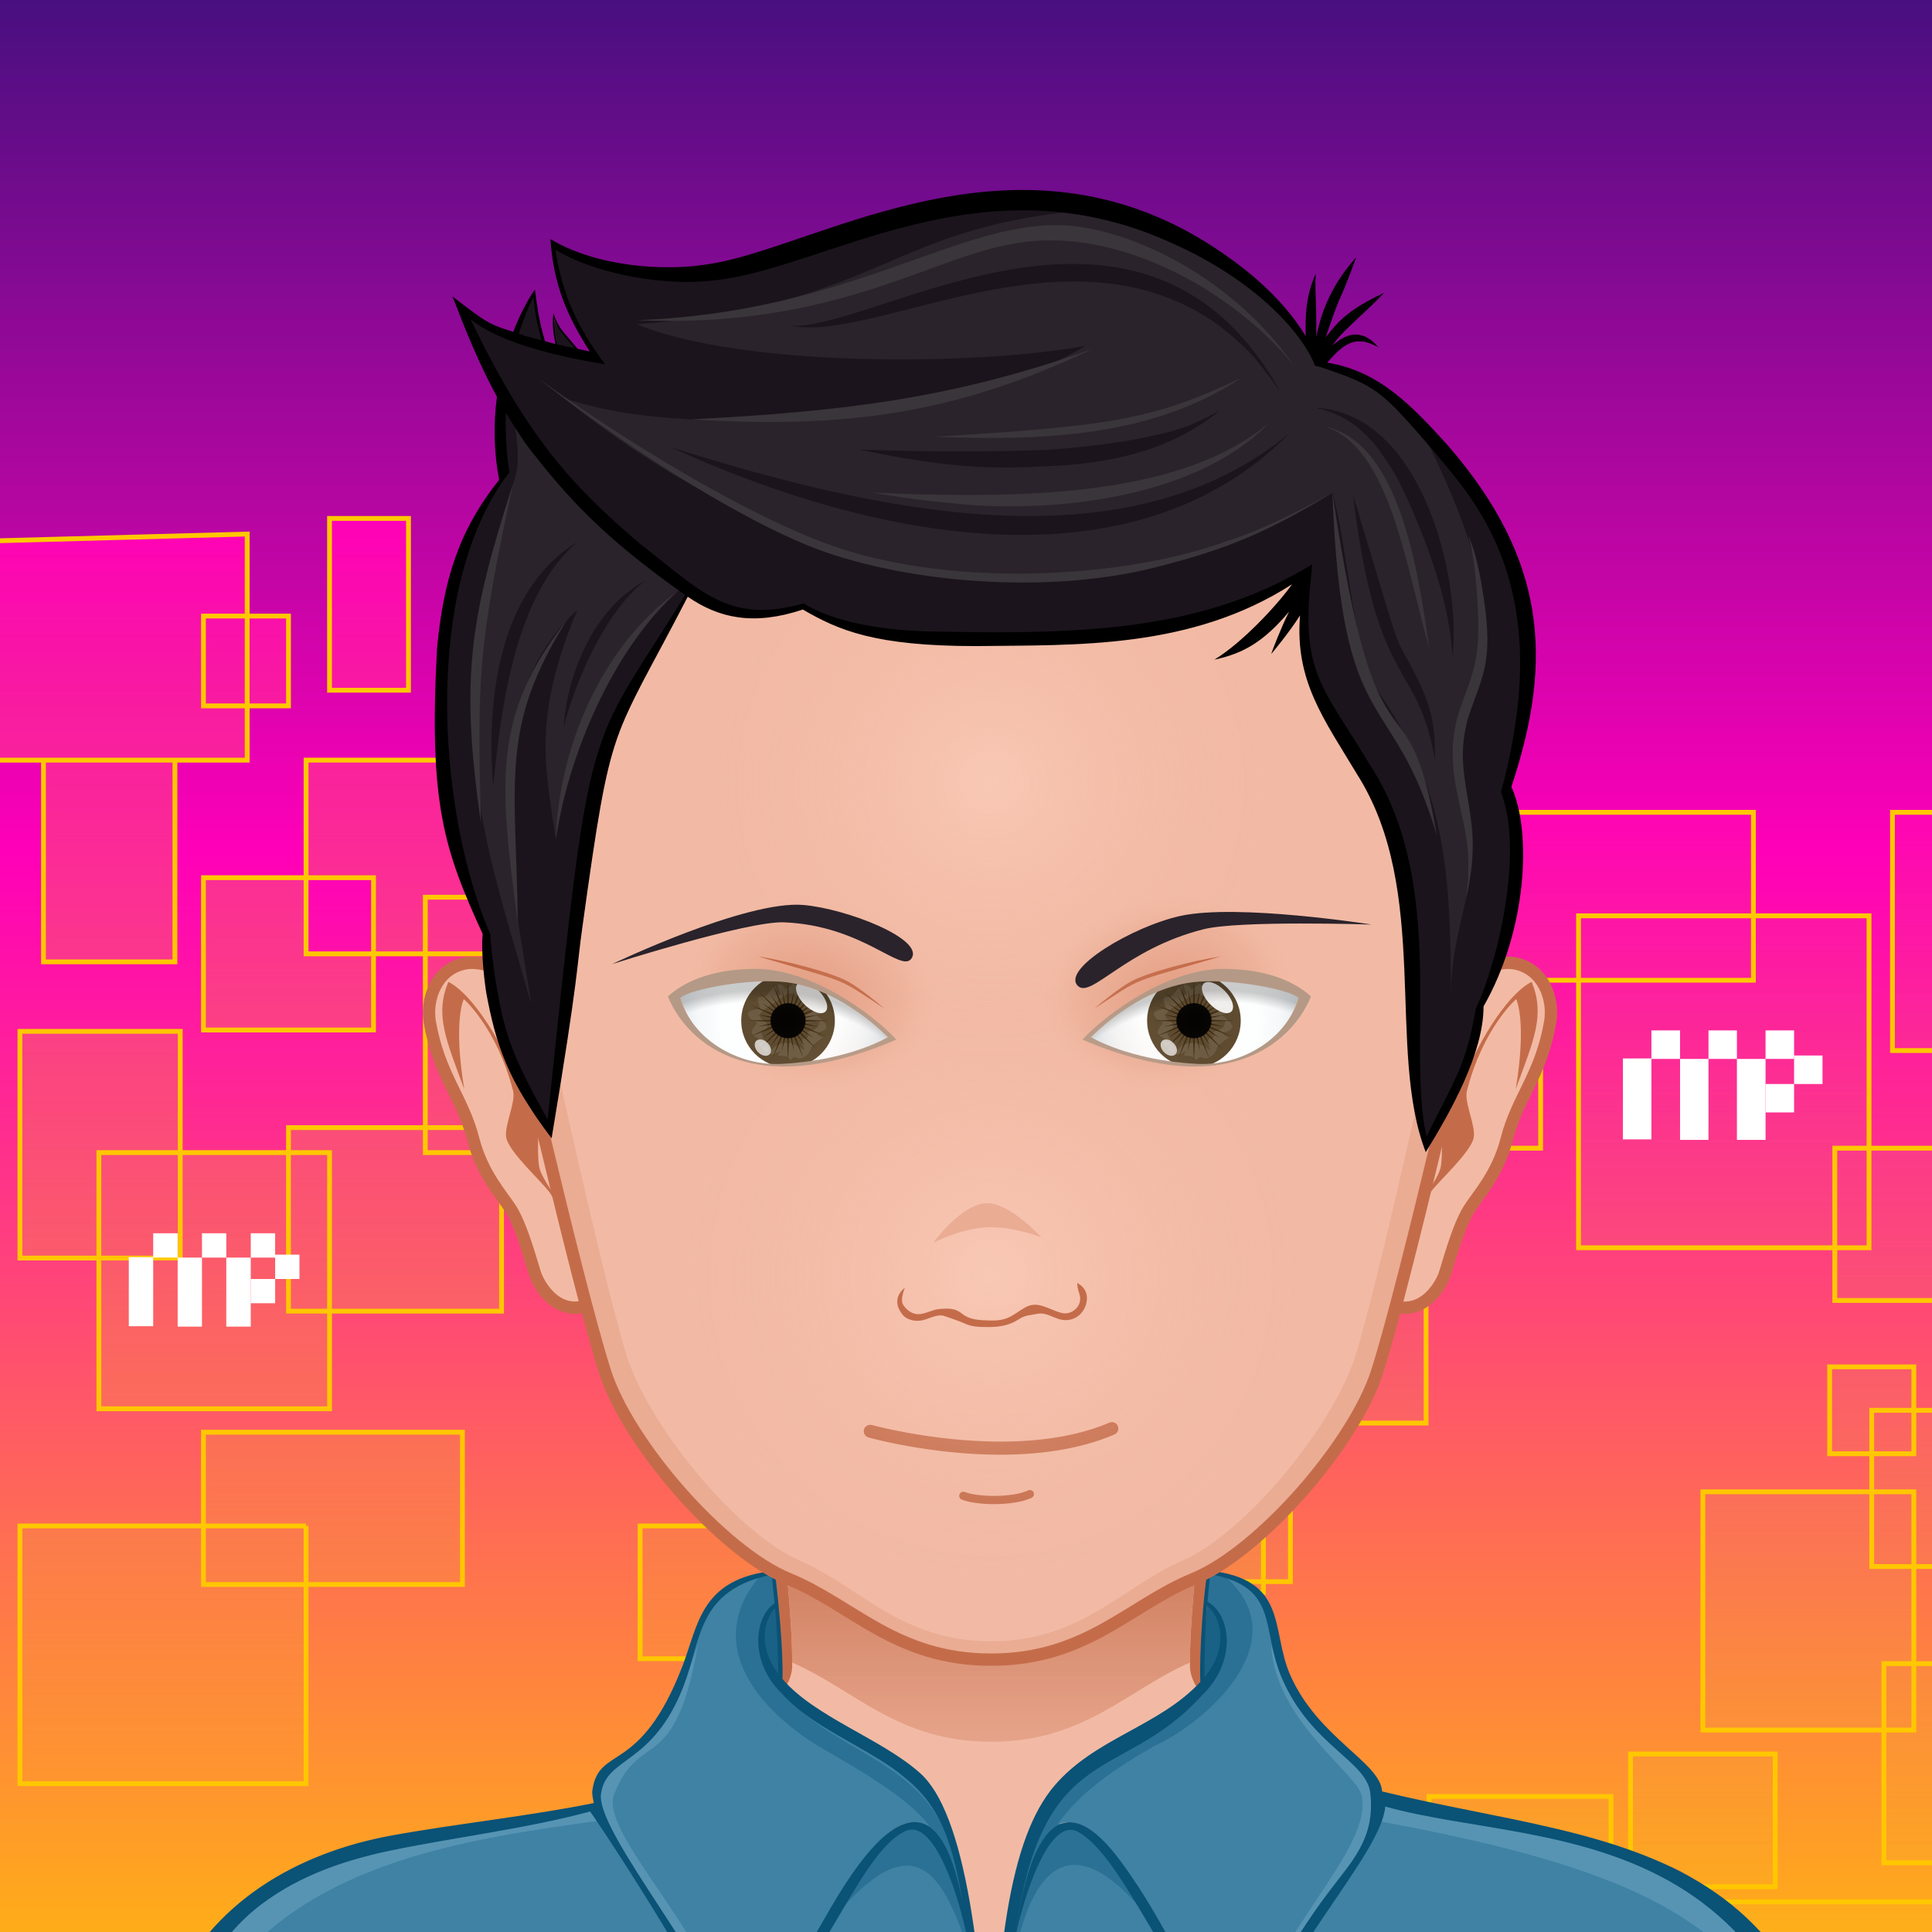 <svg width="600" height="600" viewBox="0 0 600 600" fill="none" xmlns="http://www.w3.org/2000/svg">
<rect x="0" y="0" width="600" height="600" fill="#808080" stroke="none"/>
<g clip-path="url(#clip0)">
<path d="M675 675H-75V-75H675V675Z" fill="url(#paint0_linear)"/>
<path d="M360.996 403.874H308.184V356.576H360.996V403.874ZM414.113 320.069H340.054V380.225H414.113V320.069ZM377.082 441.95H442.881V362.639H377.082V441.95ZM400.757 434.192H334.59V491.191H400.757V434.192ZM580.44 284.416H490.23V387.501H580.44V284.416ZM478.458 331.108H456.605V356.576H478.458V331.108ZM544.531 252.277H456.605V304.426H544.531V252.277ZM442.881 270.468H395.532V335.958H442.881V270.468ZM334.59 275.32H308.184V303.213H334.59V275.32ZM299.325 320.069H258.501V382.71H299.325V320.069ZM347.338 441.95H275.708V521.511H347.338V441.95ZM308.184 576.086H388.617V528.788H308.184V576.086ZM500.311 557.894H443.791V599.129H500.313V557.894H500.311ZM637.361 516.659H585.062V578.511H637.361V516.659ZM551.302 544.718H506.381V585.953H551.302V544.718ZM594.357 463.296H528.843V537.278H594.357V463.296ZM610.791 590.639H528.843V644H610.791V590.639ZM340.054 557.894H251.187V637.937H340.052V557.894H340.054ZM630.216 356.576H569.818V403.874H630.216V356.576ZM594.357 424.49H568.208V451.477H594.357V424.49ZM251.187 474.697H300.975V404.294H251.187V474.697ZM321.764 249.852L232 252.277V320.069H321.764V249.852ZM646 252.277H587.725V326.256H646V252.277ZM371.858 245H347.338V298.361H371.858V245ZM641.143 437.983H581.281V486.494H641.143V437.983Z" fill="url(#paint1_linear)" stroke="#FFC700" stroke-width="1.5"/>
<path d="M115.996 319.874H63.184V272.576H115.996V319.874ZM169.113 236.069H95.054V296.225H169.113V236.069ZM132.082 357.95H197.881V278.639H132.082V357.95ZM155.757 350.192H89.59V407.191H155.757V350.192ZM335.44 200.416H245.23V303.501H335.44V200.416ZM233.458 247.108H211.605V272.576H233.458V247.108ZM299.531 168.277H211.605V220.426H299.531V168.277ZM197.881 186.468H150.532V251.958H197.881V186.468ZM89.59 191.32H63.184V219.213H89.59V191.32ZM54.325 236.069H13.501V298.71H54.325V236.069ZM102.338 357.95H30.708V437.511H102.338V357.95ZM63.184 492.086H143.617V444.788H63.184V492.086ZM255.311 473.894H198.791V515.129H255.313V473.894H255.311ZM392.361 432.659H340.062V494.511H392.361V432.659ZM306.302 460.718H261.381V501.953H306.302V460.718ZM349.357 379.296H283.843V453.278H349.357V379.296ZM365.791 506.639H283.843V560H365.791V506.639ZM95.054 473.894H6.187V553.937H95.052V473.894H95.054ZM385.216 272.576H324.818V319.874H385.216V272.576ZM349.357 340.49H323.208V367.477H349.357V340.49ZM6.187 390.697H55.974V320.294H6.187V390.697ZM76.764 165.852L-13 168.277V236.069H76.764V165.852ZM401 168.277H342.725V242.256H401V168.277ZM126.858 161H102.338V214.361H126.858V161ZM396.143 353.983H336.281V402.494H396.143V353.983Z" fill="url(#paint2_linear)" stroke="#FFC700" stroke-width="1.5"/>
<rect x="504" y="328.706" width="8.861" height="25.142" fill="white"/>
<rect x="521.754" y="328.857" width="8.831" height="25.142" fill="white"/>
<rect x="512.861" y="320" width="8.892" height="8.858" fill="white"/>
<rect x="539.415" y="328.857" width="8.892" height="25.142" fill="white"/>
<rect x="530.585" y="320" width="8.831" height="8.858" fill="white"/>
<rect x="548.308" y="320" width="8.861" height="8.858" fill="white"/>
<rect x="557.169" y="327.792" width="8.831" height="8.858" fill="white"/>
<rect x="548.308" y="336.65" width="8.861" height="8.827" fill="white"/>
<rect x="40" y="390.425" width="7.575" height="21.445" fill="white"/>
<rect x="55.176" y="390.555" width="7.549" height="21.445" fill="white"/>
<rect x="47.575" y="383" width="7.601" height="7.555" fill="white"/>
<rect x="70.274" y="390.555" width="7.601" height="21.445" fill="white"/>
<rect x="62.726" y="383" width="7.549" height="7.555" fill="white"/>
<rect x="77.876" y="383" width="7.575" height="7.555" fill="white"/>
<rect x="85.451" y="389.646" width="7.549" height="7.555" fill="white"/>
<rect x="77.876" y="397.202" width="7.575" height="7.529" fill="white"/>
<path d="M309.058 361.488H306.508V358.938H309.058V361.488Z" fill="#2A232B"/>
<path d="M551.096 614.647C545.496 602.545 530.199 584.61 513.203 579.656C492.194 573.528 444.769 566.12 427.184 562.002C413.088 558.697 384.696 533.202 374.746 524.645C372.961 523.115 371.5 519.955 371.464 517.607C371.11 489.904 382.161 416.311 382.161 416.311H307.783H233.407C233.407 416.311 244.459 489.901 244.099 517.607C244.071 519.955 242.603 523.115 240.823 524.645C230.873 533.202 202.481 558.697 188.384 562.002C170.797 566.12 123.372 573.781 102.365 579.908C85.365 584.86 70.072 602.542 64.472 614.644C55.017 635.065 52.783 672.019 52.783 703.894H307.783H562.783C562.783 672.022 560.547 635.067 551.096 614.647Z" fill="#F2BAA4"/>
<path d="M458.631 574.561C520.703 583.593 546.825 596.766 555.005 703.899H562.783C562.783 672.024 560.546 635.07 551.096 614.649C545.496 602.547 530.199 584.613 513.203 579.658C492.194 573.531 444.769 566.123 427.184 562.005C413.088 558.7 380.667 531.229 371.994 520.312C380.562 532.307 404.611 560.105 425.682 567.385C435.762 570.868 444.157 572.454 458.631 574.561ZM189.886 567.385C210.957 560.107 235.003 532.307 243.574 520.312C234.904 531.226 202.483 558.7 188.384 562.005C170.8 566.123 123.375 573.783 102.365 579.911C85.37 584.863 70.072 602.544 64.472 614.647C55.022 635.067 52.786 672.022 52.786 703.897H60.563C68.692 597.449 94.924 583.58 156.938 574.558C171.409 572.454 179.806 570.868 189.886 567.385Z" fill="#FFD6C6"/>
<path d="M296.68 609.144C296.68 609.144 283.742 605.041 278.619 603.078C251.974 592.855 165.412 586.23 165.412 586.23C165.412 586.23 256.584 589.848 276.704 593.316C275.536 581.16 269.01 542.306 269.01 542.306C269.01 542.306 282.14 585.184 285.353 596.001C287.072 601.785 296.68 609.144 296.68 609.144ZM324.218 605.722C323.991 605.908 323.731 606.15 323.448 606.405C323.736 606.189 323.996 605.962 324.218 605.722ZM296.68 609.144C296.68 609.144 304.058 616.774 307.765 616.871C312.636 617.001 320.077 609.478 323.45 606.405C320.225 608.846 312.845 609.953 309.91 610.067C306.518 610.197 296.68 609.144 296.68 609.144ZM350.276 589.971C346.337 590.603 339.092 591.983 339.092 591.983L344.924 554.013C343.277 561.844 333.515 595.351 324.218 605.722C329.088 601.601 339.921 599.625 345.444 598.827C371.546 595.043 371.536 595.045 450.152 586.23C450.152 586.23 376.021 585.835 350.276 589.971Z" fill="#E39E83"/>
<path d="M551.096 614.647C545.496 602.545 530.199 584.61 513.203 579.656C492.194 573.528 444.769 566.12 427.184 562.002C413.088 558.697 384.696 533.202 374.746 524.645C372.961 523.115 371.5 519.955 371.464 517.607C371.11 489.904 382.161 416.311 382.161 416.311H307.783H233.407C233.407 416.311 244.459 489.901 244.099 517.607C244.071 519.955 242.603 523.115 240.823 524.645C230.873 533.202 202.481 558.697 188.384 562.002C170.797 566.12 123.372 573.781 102.365 579.908C85.365 584.86 70.072 602.542 64.472 614.644C55.017 635.065 52.783 672.019 52.783 703.894H307.783H562.783C562.783 672.022 560.547 635.067 551.096 614.647Z" stroke="#C46C4A" stroke-width="3.825"/>
<path d="M307.788 540.921C336.835 540.921 350.192 524.703 369.544 516.344C369.524 496.117 374.744 455.315 377.913 432.431C336.766 427.709 278.792 427.709 237.648 432.434C240.818 455.315 246.037 496.112 246.014 516.336C265.377 524.693 278.734 540.921 307.788 540.921Z" fill="url(#paint3_linear)"/>
<path d="M557.168 619.155C530.449 567.446 479.003 574.775 429.75 560.905C428.556 570.047 395.959 613.127 388.218 637.561C383.87 633.932 378.681 629.082 374.935 624.643C356.605 603.113 329.44 533.455 320.324 587.851C322.305 563.432 333.082 558.052 348.045 578.521C364.13 600.548 364.727 611.921 387.677 635.873C391.732 619.04 400.509 607.162 410.719 592.258C420.6 577.817 427.817 571.304 428.872 558.45C425.188 552.309 426.07 549.56 420.116 545.582C382.745 520.307 409.426 494.659 375.552 488.552C375.287 491.607 374.953 495.029 374.672 497.602C381.917 501.33 384.084 515.839 372.93 526.463C355.205 545.922 326.724 546.888 319.299 576.756L319.281 576.754C316.917 585.62 315.025 599.191 314.127 607.147L307.867 670.637L301.569 608.272C296.461 561.456 289.785 556.876 267.952 542.41C253.486 532.822 229.847 518.356 237.564 502C238.443 500.108 239.515 498.946 240.843 498.071C240.461 494.333 240.236 492.165 239.94 488.692C211.975 489.883 216.274 529.446 195.096 544.002C189.545 547.816 186.714 551.343 184.723 557.08C186.077 573.097 221.708 609.294 227.932 635.873C251.099 611.413 251.278 600.726 267.457 578.602C281.393 559.567 292.774 561.52 295.168 587.28C293.852 579.541 290.736 567.694 283.984 567.694C278.42 567.694 272.621 575.899 269.752 579.86C253.69 601.988 251.109 617.816 227.303 637.574C225.655 632.624 223.722 627.652 221.417 623.023C211.982 603.965 186.434 565.508 183.529 561.78C172.238 564.957 155.028 568.476 144.685 570.195C77.1 581.443 50.901 603.266 40.938 705.424C288.803 702.915 389.806 704.006 574.424 704.006C572.116 681.276 567.579 639.336 557.168 619.155Z" fill="#3F82A4"/>
<path d="M409.704 591.71C400.879 604.597 393.892 615.425 389.539 628.993C394.555 600.997 426.35 574.489 422.908 557.749C421.434 550.578 396.067 534.592 394.753 510.829C401.753 532.601 427.883 548.14 427.926 558.572C427.995 575.642 427.485 565.73 409.704 591.71ZM574.222 701.984C575.107 679.845 567.664 636.745 558.438 618.859C531.719 567.151 477.952 573.747 428.702 559.878C428.266 560.434 429.951 564.111 428.77 565.692C543.9 586.908 557.01 612.196 574.222 701.984ZM195.104 544.004C209.249 532.282 213.489 520.927 216.736 510.826C209.468 552.34 198.602 536.64 190.675 557.43C186.141 569.321 221.282 601.808 226.033 628.991C219.806 618.344 213.13 605.242 204.304 592.355C197.435 582.315 193.059 573.135 186.253 565.409C183.009 548.291 189.708 548.477 195.104 544.004ZM186.25 565.411C185.07 563.83 183.971 562.341 183.535 561.785C134.284 575.652 85.12 567.151 58.404 618.862C49.175 636.748 44.567 673.338 42.025 695.525C46.944 668.564 54.275 634.598 69.981 614.106C96.613 577.98 145.756 571.009 186.25 565.411Z" fill="#5794B3"/>
<path d="M358.396 542.262C345.995 549.453 335.494 556.512 328.527 566.439C345.273 567.362 357.651 597.291 360.999 601.361C329.55 557.588 317.649 587.336 313.824 615.213C314.926 606.17 315.831 590.743 317.616 584.121C318.136 581.486 318.695 578.967 319.284 576.754L319.301 576.756C326.727 546.888 355.208 545.922 372.933 526.463C384.087 515.839 381.917 501.33 374.675 497.602C374.953 495.029 375.289 491.607 375.554 488.552C377.413 488.891 379.071 489.296 380.609 489.748C403.454 509.844 373.981 535.288 358.396 542.262ZM254.144 542.262C266.547 549.453 281.715 557.975 288.661 567.041C276.426 564.815 262.827 583.09 256.026 599.24C285.351 561.839 294.276 583.09 303.627 615.215C302.528 606.176 299.74 590.745 297.955 584.123C297.435 581.489 296.879 578.97 296.288 576.756L296.272 576.759C288.847 546.891 261.383 545.924 243.658 526.465C232.505 515.842 234.422 501.332 241.667 497.604C241.389 495.031 241.055 491.609 240.79 488.554C238.931 488.893 237.273 489.299 235.735 489.75C216.59 513.129 240.137 533.766 254.144 542.262Z" fill="#2A7195"/>
<path d="M373.767 521.687C373.846 507.149 373.361 515.215 374.833 498.762C380.504 501.804 381.225 514.292 373.767 521.687ZM241.837 520.312C235.914 512.56 235.182 504.642 240.953 498.663C242.335 511.56 241.633 510.005 241.837 520.312Z" fill="#196185"/>
<path d="M429.224 556.346C428.699 547.314 409.301 539.781 400.695 520.2C394.531 506.252 400.381 490.278 375.029 487.71C373.639 495.837 372.408 513.703 372.777 522.337C359.93 536.166 340.058 539.743 327.426 554.612C313.941 570.483 308.097 604.847 307.875 676.163L311.016 674.12C311.016 674.12 314.515 606.584 314.54 606.385C322.405 538.996 347.405 554.913 373.137 526.664C384.665 515.618 381.911 500.981 374.978 497.434C375.279 494.578 375.559 491.75 375.807 488.891C397.614 492.897 391.385 505.734 398.206 521.411C407.274 542.255 424.463 546.807 425.573 556.915C427.332 572.931 417.775 579.73 408.189 593.722C393.111 615.547 389.625 626.68 387.532 635.307C364.645 611.271 364.633 600.734 348.267 578.345C330.815 554.462 319.352 565.661 314.54 606.385C315.035 599.691 324.154 562.589 335.05 569.025C347.645 576.364 360.017 607.55 374.731 624.834C378.655 629.483 383.709 634.147 388.36 638.048C397.048 607.711 429.16 575.662 430.201 561.025C480.423 575.193 566.47 560.656 574.125 703.731C469.223 704.292 355.297 701.992 41.252 705.144C45.804 658.129 53.502 612.048 81.346 591.279C93.292 582.336 107.144 577.659 121.411 574.683C141.294 570.562 163.542 567.913 183.256 562.578C185.266 565.128 219.479 616.633 227.178 638.051C254.878 616.368 265.955 575.68 281.207 568.655C291.825 563.777 300.482 599.097 300.977 605.765C296.821 562.693 283.255 548.599 257.566 593.212C244.908 615.203 241.552 621.165 228.088 635.312C222.682 612.377 185.006 569.129 186.643 557.124C188.259 545.277 202.743 548.548 212.393 523.352C217.804 509.225 216.605 493.649 239.698 489.042C239.948 492.017 240.251 494.958 240.555 497.931C234.233 502.09 232.627 516.064 242.727 525.833C251.823 536.25 268.238 542.194 279.078 550.507C291.856 560.368 296.91 570.466 300.977 605.765C301.066 606.535 304.471 674.467 304.471 674.467L307.87 676.168C306.169 605.194 299.365 562.52 285.631 550.56C273.769 539.978 253.055 533.23 243.003 521.416C243.309 512.553 241.562 494.595 240.471 487.83C217.498 490.171 216.847 504.757 211.921 517.492C198.75 551.537 186.079 541.786 183.981 555.892C183.784 557.211 184.088 558.203 184.406 559.957C165.077 563.904 140.954 566.493 121.572 570.037C92.647 575.318 65.357 590.585 52.913 619.64C43.46 641.69 40.722 680.97 40.028 705.174C40 705.348 40 705.549 40 705.723C40.388 705.753 40.801 705.753 41.188 705.753C373.899 709.29 572.733 704.279 575.5 704.279C576.474 568.211 502.098 574.163 429.224 556.346ZM374.022 520.924C374.063 513.445 374.289 504.785 374.833 498.762C378.908 501.669 382.072 511.331 374.022 520.924ZM241.707 519.825C234.945 510.974 237.627 502.393 240.698 499.425C241.338 505.407 241.59 513.784 241.707 519.825Z" fill="#0A5276"/>
<path d="M173.189 313.051C170.723 306.709 152.58 297.746 144.604 299.161C135.582 300.76 132.267 310.269 133.463 317.314C136.275 333.856 143.652 340.823 146.967 353.744C149.762 364.64 155.722 370.91 158.667 375.541C162.288 381.222 165.628 394.261 166.375 396.163C167.556 399.172 171.738 406.472 179.131 406.098C187.63 405.659 198.37 389.043 198.546 385.353C199.52 365.336 179.602 329.559 173.189 313.051Z" fill="#F2BAA4" stroke="#C46C4A" stroke-width="3.825"/>
<path d="M175.063 380.511C175.063 380.511 176.157 377.78 174.823 375.355C173.11 372.236 168.645 366.511 167.63 363.087C166.801 360.287 167.222 354.302 167.087 351.375C166.847 346.198 163.282 342.654 162.173 339.683C154.742 319.811 144.853 307.494 139.223 304.937C135.059 315.108 138.358 322.549 144.17 338.201C140.664 316.929 144.032 310.279 144.032 310.279C144.032 310.279 154.278 319.115 159.335 338.767C160.25 342.314 156.502 349.717 157.218 353.315C158.116 357.834 167.887 366.578 170.624 370.234C172.758 373.083 175.063 380.511 175.063 380.511Z" fill="#C46C4A"/>
<path d="M441.709 313.051C444.175 306.709 462.318 297.746 470.297 299.161C479.321 300.76 482.634 310.269 481.438 317.314C478.623 333.856 471.248 340.823 467.93 353.744C465.136 364.64 459.174 370.91 456.231 375.541C452.61 381.222 449.27 394.261 448.522 396.163C447.342 399.172 443.157 406.472 435.767 406.098C427.271 405.659 416.528 389.043 416.354 385.353C415.375 365.336 435.298 329.559 441.709 313.051Z" fill="#F2BAA4" stroke="#C46C4A" stroke-width="3.825"/>
<path d="M439.835 380.511C439.835 380.511 438.738 377.78 440.074 375.355C441.788 372.236 446.255 366.511 447.265 363.087C448.091 360.287 447.673 354.302 447.813 351.375C448.053 346.198 451.613 342.654 452.725 339.683C460.155 319.811 470.047 307.494 475.675 304.937C479.839 315.108 476.537 322.549 470.73 338.201C474.237 316.929 470.865 310.279 470.865 310.279C470.865 310.279 460.62 319.115 455.56 338.767C454.65 342.314 458.393 349.717 457.677 353.315C456.779 357.834 447.008 366.578 444.274 370.234C442.14 373.083 439.835 380.511 439.835 380.511Z" fill="#C46C4A"/>
<path d="M307.788 107.424C222.062 107.559 152.442 177.98 152.575 264.741C152.598 278.519 154.37 291.881 157.68 304.608H157.683C157.713 304.745 178.389 395.92 187.824 425.789C194.9 448.195 224.258 481.86 244.938 490.36C264.895 498.563 278.188 515.421 307.786 515.421C337.383 515.421 350.677 498.563 370.633 490.36C391.313 481.86 420.674 448.195 427.748 425.789C437.183 395.92 457.861 304.745 457.886 304.608H457.891C461.201 291.878 462.976 278.519 462.996 264.741C463.137 177.98 393.514 107.559 307.788 107.424Z" fill="#F2BAA4"/>
<path d="M411.637 147.892C438.218 176.36 454.648 215.656 454.589 259.036C454.566 272.814 452.891 286.176 449.759 298.903H449.757C449.729 299.041 430.17 390.216 421.248 420.084C414.559 442.493 386.785 476.156 367.229 484.655C348.351 492.856 335.78 509.719 307.788 509.719C279.794 509.719 267.223 492.856 248.35 484.655C228.789 476.156 201.022 442.493 194.331 420.084C185.406 390.216 165.853 299.041 165.822 298.903H165.82C162.686 286.173 161.01 272.814 160.99 259.036C160.926 215.658 177.356 176.368 203.932 147.9C172.36 176.699 152.503 218.382 152.575 264.741C152.598 278.518 154.37 291.88 157.68 304.607H157.683C157.713 304.745 178.389 395.92 187.824 425.788C194.9 448.195 224.258 481.86 244.938 490.359C264.895 498.563 278.188 515.421 307.786 515.421C337.383 515.421 350.677 498.563 370.633 490.359C391.313 481.86 420.674 448.195 427.748 425.788C437.183 395.92 457.861 304.745 457.886 304.607H457.891C461.201 291.878 462.976 278.518 462.996 264.741C463.073 218.377 443.216 176.692 411.637 147.892Z" fill="#EAAC93"/>
<path d="M307.788 107.424C222.062 107.559 152.442 177.98 152.575 264.741C152.598 278.519 154.37 291.881 157.68 304.608H157.683C157.713 304.745 178.389 395.92 187.824 425.789C194.9 448.195 224.258 481.86 244.938 490.36C264.895 498.563 278.188 515.421 307.786 515.421C337.383 515.421 350.677 498.563 370.633 490.36C391.313 481.86 420.674 448.195 427.748 425.789C437.183 395.92 457.861 304.745 457.886 304.608H457.891C461.201 291.878 462.976 278.519 462.996 264.741C463.137 177.98 393.514 107.559 307.788 107.424Z" stroke="#C46C4A" stroke-width="3.825"/>
<path d="M308.65 467.122C304.759 467.122 301.005 466.629 298.705 465.727C298.05 465.467 297.726 464.727 297.983 464.074C298.241 463.419 298.978 463.098 299.636 463.353C303.879 465.018 314.566 465.076 319.281 462.86C319.921 462.562 320.678 462.835 320.977 463.47C321.278 464.107 321.005 464.867 320.367 465.166C317.511 466.507 312.995 467.122 308.65 467.122ZM346.097 445.495C347.112 445.059 347.586 443.883 347.15 442.866C346.714 441.848 345.531 441.379 344.521 441.813C314.773 454.542 271.229 442.675 270.795 442.557C269.732 442.262 268.623 442.881 268.327 443.95C268.031 445.016 268.653 446.12 269.719 446.418C270.9 446.744 289.334 451.773 310.606 451.773C322.387 451.771 335.03 450.23 346.097 445.495Z" fill="#C46C4A"/>
<path d="M211.258 309.619C214.228 306.763 233.281 303.141 244.279 304.592C261.68 306.886 275.771 322.24 275.771 322.24C275.771 322.24 264.056 329.709 242.801 330.864C228.799 331.627 214.717 322.584 211.258 309.619Z" fill="url(#paint4_radial)"/>
<path d="M259.267 316.991C259.267 325.016 252.758 331.523 244.732 331.523C236.706 331.523 230.197 325.016 230.197 316.991C230.197 308.958 236.706 302.453 244.732 302.453C252.758 302.453 259.267 308.96 259.267 316.991Z" fill="#5E4B30"/>
<path d="M236.282 323.786C238.402 323.611 236.525 323.044 236.525 323.044C235.476 322.48 233.501 321.61 233.501 320.813C233.501 318.316 236.927 317.667 233.419 316.683C229.775 313.34 236.246 313.408 236.197 313.296C233.836 307.54 236.922 310.702 238.22 309.001C243.036 302.705 239.562 309.648 242.176 309.001C243.123 308.769 240.287 305.292 242.259 305.779C243.564 306.099 243.862 307.184 243.862 307.184C244.814 306.998 246.304 305.532 246.304 305.532C248.119 306.08 249.393 308.657 248.831 308.175C249.722 308.066 250.972 307.64 251.946 307.349C251.946 307.349 252.116 306.77 252.283 307.269C254.504 313.715 260.238 313.253 253.637 315.118C253.637 315.118 253.211 315.118 254.562 316.189C261.127 321.431 249.47 319.81 255.655 322.221C255.907 321.969 251.949 324.559 251.949 325.276C251.949 326.489 249.424 329.68 247.234 328.425C246.013 327.727 245.827 329.878 245.11 328.885C243.702 326.94 240.89 328.8 241.929 327.013C243.465 325.75 240.345 327.507 239.739 327.507C237.733 327.507 242.363 320.765 249.172 325.775C251.164 327.233 247.079 322.303 250.686 322.303C251.047 322.422 250.938 321.041 250.938 320.651C249.063 320.285 254.306 320.644 254.306 317.594C254.638 317.659 255.539 316.746 250.345 317.594C250.345 317.594 250.18 315.777 250.263 315.448C250.529 314.386 253.203 314.726 252.452 313.631C252.452 313.628 250.517 309.745 250.517 309.745C244.284 308.742 247.847 308.117 243.949 308.919C243.765 309.835 235.604 313.725 235.863 315.53C236.105 317.23 240.987 317.802 236.367 320.816C243.291 334.072 231.256 320.513 236.282 323.786Z" fill="#6D5C43"/>
<path d="M244.732 304.27L245.146 314.912L249.596 305.239L245.907 315.227L253.724 307.996L246.493 315.811L256.483 312.121L246.813 316.576L257.452 316.988L246.813 317.4L256.483 321.855L246.493 318.165L253.724 325.98L245.907 318.749L249.596 328.737L245.146 319.064L244.732 329.706L244.318 319.064L239.865 328.737L243.552 318.749L235.737 325.98L242.968 318.165L232.978 321.855L242.648 317.4L232.014 316.988L242.648 316.576L232.978 312.121L242.968 315.811L235.737 307.996L243.552 315.227L239.865 305.239L244.318 314.912L244.732 304.27Z" fill="#3F2D14"/>
<path d="M246.66 307.463L245.354 315.493L250.153 308.926L245.875 315.847L252.828 311.613L246.226 316.37L254.267 315.123L246.35 316.99L254.262 318.914L246.226 317.611L252.796 322.412L245.873 318.136L250.107 325.086L245.349 318.485L246.599 326.525L244.732 318.604L242.806 326.511L244.112 318.48L239.305 325.048L243.588 318.127L236.638 322.361L243.239 317.603L235.199 318.853L243.118 316.986L235.211 315.065L243.242 316.365L236.672 311.564L243.596 315.84L239.363 308.89L244.121 315.491L242.871 307.453L244.741 315.375L246.66 307.463Z" fill="#30200A"/>
<path opacity="0.9" d="M250.182 316.991C250.182 320.002 247.741 322.441 244.732 322.441C241.723 322.441 239.281 320.002 239.281 316.991C239.281 313.979 241.723 311.54 244.732 311.54C247.741 311.54 250.182 313.979 250.182 316.991Z" fill="black"/>
<path opacity="0.7" d="M239.007 327.434C238.205 328.238 236.621 327.955 235.47 326.802C234.317 325.651 234.034 324.067 234.838 323.263C235.64 322.461 237.224 322.744 238.375 323.895C239.528 325.048 239.811 326.63 239.007 327.434Z" fill="white"/>
<path opacity="0.9" d="M256.374 314.127C255.173 315.329 252.263 314.37 249.877 311.981C247.489 309.592 246.529 306.683 247.731 305.481C248.932 304.28 251.842 305.239 254.228 307.628C256.617 310.019 257.576 312.926 256.374 314.127Z" fill="white"/>
<path d="M198.418 319.413C198.418 352.863 229.107 370.283 242.023 370.283C266.103 370.283 285.628 352.863 285.628 319.413C285.628 285.961 266.103 258.848 242.023 258.848C217.944 258.848 198.418 285.961 198.418 319.413ZM211.258 309.619C214.228 306.763 233.281 303.141 244.279 304.592C261.68 306.886 275.771 322.24 275.771 322.24C275.771 322.24 264.056 329.709 242.801 330.864C228.799 331.627 214.717 322.584 211.258 309.619Z" fill="#F2BAA4"/>
<path d="M244.08 340.227C266.881 345.612 288.777 336.327 293 319.478C297.21 302.627 282.152 284.606 259.347 279.212C236.541 273.824 214.644 283.109 210.424 299.96C206.214 316.814 221.267 334.832 244.08 340.227ZM211.258 309.619C214.228 306.763 233.28 303.141 244.279 304.592C261.679 306.886 275.771 322.24 275.771 322.24C275.771 322.24 264.056 329.709 242.801 330.864C228.799 331.627 214.717 322.584 211.258 309.619Z" fill="url(#paint5_radial)"/>
<path d="M211.258 309.619C214.228 306.763 233.281 303.141 244.279 304.592C261.68 306.886 275.771 322.24 275.771 322.24C275.771 322.24 264.056 329.709 242.801 330.864C228.799 331.627 214.717 322.584 211.258 309.619Z" fill="url(#paint6_radial)"/>
<path d="M274.727 313.255C258.976 302.957 264.906 305.77 235.41 297.017C243.511 298.228 258.598 302.022 263.77 305.06C266.588 306.644 272.305 311.138 274.727 313.255Z" fill="#C46C4A"/>
<path d="M207.433 309.447C212.149 321.38 231.013 343.267 278.375 322.85C270.873 314.711 251.716 300.774 234.385 300.895C219.867 300.995 211.754 305.52 207.433 309.447ZM211.258 309.902C214.228 307.148 233.281 303.652 244.279 305.055C261.68 307.266 275.771 322.075 275.771 322.075C275.771 322.075 264.056 329.28 242.801 330.394C228.799 331.128 214.717 322.407 211.258 309.902Z" fill="#B49986"/>
<path d="M403.291 309.619C400.321 306.763 381.268 303.141 370.27 304.592C352.87 306.886 338.778 322.24 338.778 322.24C338.778 322.24 350.493 329.709 371.748 330.864C385.75 331.627 399.83 322.584 403.291 309.619Z" fill="url(#paint7_radial)"/>
<path d="M385.319 316.988C385.319 325.021 378.817 331.523 370.784 331.523C362.751 331.523 356.249 325.021 356.249 316.988C356.249 308.955 362.751 302.453 370.784 302.453C378.817 302.453 385.319 308.955 385.319 316.988Z" fill="#5E4B30"/>
<path d="M362.325 323.788C364.454 323.604 362.579 323.049 362.579 323.049C361.528 322.482 359.541 321.615 359.541 320.806C359.541 318.308 362.976 317.669 359.486 316.676C355.823 313.34 362.296 313.41 362.24 313.296C359.883 307.533 362.979 310.699 364.284 308.996C369.081 302.708 365.619 309.65 368.231 308.996C369.168 308.769 366.329 305.292 368.316 305.774C369.621 306.102 369.905 307.18 369.905 307.18C370.869 306.995 372.347 305.532 372.347 305.532C374.163 306.072 375.44 308.655 374.873 308.173C375.782 308.059 377.032 307.633 377.996 307.349C377.996 307.349 378.165 306.768 378.337 307.264C380.552 313.708 386.286 313.255 379.701 315.113C379.701 315.113 379.275 315.113 380.61 316.177C387.167 321.429 375.527 319.796 381.717 322.209C381.971 321.966 377.998 324.551 377.998 325.276C377.998 326.482 375.472 329.675 373.286 328.413C372.066 327.717 371.867 329.876 371.157 328.88C369.767 326.935 366.927 328.795 367.976 327.008C369.51 325.746 366.387 327.504 365.791 327.504C363.776 327.504 368.403 320.762 375.217 325.772C377.204 327.221 373.117 322.294 376.751 322.294C377.092 322.407 377.005 321.031 377.005 320.646C375.103 320.278 380.355 320.632 380.355 317.579C380.697 317.65 381.605 316.741 376.409 317.579C376.409 317.579 376.24 315.762 376.324 315.435C376.579 314.372 379.248 314.711 378.509 313.619L376.579 309.73C370.333 308.737 373.909 308.112 369.992 308.907C369.822 309.83 361.646 313.718 361.901 315.52C362.155 317.223 367.039 317.792 362.412 320.801C369.335 334.079 357.3 320.508 362.325 323.788Z" fill="#6D5C43"/>
<path d="M370.784 304.27L371.21 314.917L375.639 305.237L371.949 315.229L379.784 307.991L372.545 315.813L382.538 312.124L372.858 316.581L383.505 316.993L372.858 317.405L382.538 321.862L372.545 318.173L379.784 325.995L371.949 318.757L375.639 328.749L371.21 319.069L370.784 329.706L370.358 319.059L365.9 328.74L369.59 318.747L361.782 325.985L369.02 318.163L359.028 321.853L368.708 317.395L358.061 316.983L368.708 316.571L359.028 312.114L369.02 315.804L361.782 307.981L369.59 315.22L365.9 305.227L370.358 314.907L370.784 304.27Z" fill="#3F2D14"/>
<path d="M372.715 307.463L371.409 315.496L376.206 308.924L371.918 315.85L378.873 311.605L372.286 316.375L380.319 315.125L372.397 316.986L380.319 318.916L372.286 317.611L378.844 322.407L371.918 318.134L376.147 325.089L371.407 318.488L372.657 326.521L370.784 318.606L368.853 326.513L370.159 318.48L365.362 325.053L369.65 318.127L362.695 322.371L369.282 317.601L361.249 318.851L369.171 316.991L361.249 315.06L369.282 316.365L362.724 311.569L369.65 315.842L365.421 308.887L370.161 315.489L368.911 307.456L370.784 315.377L372.715 307.463Z" fill="#30200A"/>
<path opacity="0.9" d="M376.235 316.988C376.235 319.997 373.793 322.439 370.784 322.439C367.775 322.439 365.333 319.997 365.333 316.988C365.333 313.979 367.775 311.538 370.784 311.538C373.793 311.538 376.235 313.979 376.235 316.988Z" fill="black"/>
<path opacity="0.7" d="M365.05 327.436C364.256 328.231 362.666 327.962 361.53 326.797C360.368 325.646 360.082 324.072 360.905 323.262C361.7 322.468 363.289 322.751 364.425 323.902C365.588 325.05 365.874 326.627 365.05 327.436Z" fill="white"/>
<path opacity="0.9" d="M382.424 314.12C381.232 315.326 378.308 314.374 375.922 311.976C373.539 309.592 372.572 306.68 373.793 305.488C374.985 304.282 377.882 305.234 380.266 307.632C382.679 310.018 383.616 312.928 382.424 314.12Z" fill="white"/>
<path d="M372.526 258.848C348.446 258.848 328.921 285.963 328.921 319.413C328.921 352.863 348.446 370.283 372.526 370.283C389.97 370.283 416.131 352.863 416.131 319.413C416.131 285.961 396.605 258.848 372.526 258.848ZM371.748 330.864C350.493 329.711 338.778 322.24 338.778 322.24C338.778 322.24 352.87 306.886 370.271 304.592C381.269 303.139 400.322 306.763 403.292 309.619C399.83 322.584 385.75 331.627 371.748 330.864Z" fill="#F2BAA4"/>
<path d="M404.122 299.963C399.902 283.112 378.005 273.824 355.2 279.214C332.395 284.609 317.336 302.63 321.547 319.481C325.769 336.329 347.666 345.615 370.467 340.229C393.279 334.832 408.335 316.814 404.122 299.963ZM371.748 330.864C350.493 329.711 338.778 322.24 338.778 322.24C338.778 322.24 352.87 306.886 370.27 304.592C381.268 303.139 400.321 306.763 403.291 309.619C399.83 322.584 385.75 331.627 371.748 330.864Z" fill="url(#paint8_radial)"/>
<path d="M403.291 309.619C400.321 306.763 381.268 303.141 370.27 304.592C352.87 306.886 338.778 322.24 338.778 322.24C338.778 322.24 350.493 329.709 371.748 330.864C385.75 331.627 399.83 322.584 403.291 309.619Z" fill="url(#paint9_radial)"/>
<path d="M339.822 313.255C355.573 302.957 349.643 305.77 379.139 297.017C371.038 298.228 355.951 302.022 350.779 305.06C347.959 306.644 342.244 311.138 339.822 313.255Z" fill="#C46C4A"/>
<path d="M380.164 300.893C362.833 300.772 343.674 314.708 336.174 322.848C383.536 343.265 402.4 321.378 407.117 309.444C402.795 305.52 394.68 300.995 380.164 300.893ZM371.748 330.394C350.493 329.282 338.778 322.075 338.778 322.075C338.778 322.075 352.87 307.266 370.27 305.055C381.269 303.652 400.322 307.148 403.292 309.902C399.83 322.407 385.75 331.128 371.748 330.394Z" fill="#B49986"/>
<path d="M412.333 395.847C412.422 453.533 365.688 500.381 307.941 500.46C250.204 500.555 203.32 453.864 203.231 396.165C203.141 338.484 249.875 291.452 307.62 291.36C365.359 291.271 412.249 338.153 412.333 395.847Z" fill="url(#paint10_radial)"/>
<path d="M403.408 242.911C403.408 295.724 360.596 338.536 307.786 338.536C254.973 338.536 212.158 295.724 212.158 242.911C212.158 190.098 254.973 147.286 307.786 147.286C360.596 147.286 403.408 190.098 403.408 242.911Z" fill="url(#paint11_radial)"/>
<path d="M243.499 286.438C232.16 285.968 190.042 299.433 190.042 299.433C190.042 299.433 231.638 279.483 249.548 281.051C262.882 282.216 287.028 291.569 283.102 297.606C279.943 302.467 268.122 287.462 243.499 286.438Z" fill="#2A232B"/>
<path d="M334.702 306.14C329.608 300.916 351.796 287.661 366.684 284.43C384.481 280.57 425.974 287.131 425.974 287.131C425.974 287.131 384.902 285.779 373.757 288.589C349.321 294.751 338.802 310.346 334.702 306.14Z" fill="#2A232B"/>
<path d="M307.117 412.126C304.68 412.126 302.083 412.142 299.831 411.132C297.424 410.048 295.82 409.614 293.328 408.717C290.92 407.85 288.026 409.965 285.616 410.166C283.667 410.326 281.442 409.767 280.253 408.241C276.24 403.108 281.019 399.951 281.019 399.951C281.019 399.951 279.458 403.555 280.451 405.151C281.306 406.514 282.564 407.627 284.117 407.997C286.709 408.626 289.175 406.722 291.718 406.524C294.562 406.302 296.626 406.251 298.685 407.914C300.739 409.571 302.985 409.887 305.598 410.021C308.024 410.152 310.571 410.257 312.849 409.317C314.839 408.506 316.504 407.081 318.37 406.034C322.338 403.809 325.457 406.602 329.6 407.729C332.914 408.634 336.494 405.427 335.196 401.772C334.454 399.691 334.574 398.452 334.574 398.452C334.574 398.452 337.737 399.884 337.546 403.416C337.308 407.812 333.474 410.897 329.147 409.737C327.021 409.175 324.729 407.574 322.472 407.981C320.177 408.391 318.41 408.393 316.504 409.646C313.623 411.542 310.571 412.126 307.117 412.126Z" fill="#C46C4A"/>
<path d="M289.871 385.918C289.871 385.918 298.56 373.821 306.453 373.674C313.762 373.54 323.385 384.298 323.385 384.298C323.385 384.298 314.52 380.585 305.746 381.203C297.914 381.752 289.871 385.918 289.871 385.918Z" fill="#EAAC93"/>
<path d="M442.89 356.653C431.254 324.944 444.718 276.313 421.967 240.335C411.604 223.092 402.595 211.242 404.244 191.181L403.306 190.865C401.108 194.312 398.221 198.056 396.306 200.453C397.395 197.671 399.17 193.41 400.776 190.194L399.93 189.638C393.338 197.474 387.677 201.493 379.889 203.663C388.304 197.747 397.609 187.453 401.682 181.746L400.991 181.022C372.127 199.593 339.372 199.846 310.476 200.073C284.397 200.267 268.199 199.678 249.396 188.748C235.827 193.246 225.143 192.673 213.4 184.579C176.644 255.844 192.975 220.169 171.001 352.277C158.241 335.269 154.533 324.452 151.514 308.246C150.716 303.077 149.936 295.104 150.42 289.848L150.259 289.682C138.907 264.769 133.549 250.583 136.247 201.167C138.249 180.665 142.706 165.273 155.561 149.152C153.865 140.393 153.702 131.562 154.855 123.116C148.123 110.808 143.489 98.139 141.684 93.613C151.088 100.812 151.866 101.227 159.712 103.703C161.508 98.764 164.124 93.858 165.799 91.297C166.557 97.004 167.158 100.86 168.867 106.406C169.448 106.546 172.215 107.296 173.1 107.533C172.592 104.157 172.128 102.591 172.2 99.565C173.656 102.885 174.885 103.655 179.11 108.811C183.787 109.793 182.665 109.647 184.067 109.647C177.261 98.981 172.669 89.541 171.504 75.184C180.819 80.491 193.852 83.523 207.461 83.523C239.435 83.523 272.152 59.522 317.542 59.522C356.876 59.522 390.908 81.345 405.984 106.195C405.968 99.784 405.695 94.48 408.008 87.891C408.008 87.891 408.276 97.338 408.276 104.7L409.286 104.795C410.867 96.377 414.202 89.201 419.71 82.424C414.819 95.576 416.681 88.554 411.209 104.614L412.096 105.09C415.745 100.401 418.734 97.086 427.444 92.692C421.151 98.999 416.339 102.612 413.363 107.072L414.131 107.732C417.844 104.366 421.707 103.091 425.636 106.169C419.31 103.869 415.574 107.901 411.234 112.99C428.112 115.772 437.269 125.511 449.137 138.529C476.453 170.026 483.646 200.777 468.831 244.369C475.04 257.789 474.084 288.038 460.225 312.418C460.219 326.724 450.433 344.375 442.89 356.653Z" fill="#2A232B"/>
<path d="M211.646 182.659C212.561 183.511 213.477 184.362 214.385 185.219C214.056 185.002 213.727 184.801 213.395 184.574C176.639 255.839 192.97 220.164 170.996 352.272C158.236 335.264 154.528 324.447 151.509 308.241C150.711 303.072 149.931 295.099 150.415 289.843L150.255 289.677C138.902 264.764 133.544 250.578 136.242 201.162C138.244 180.66 142.702 165.268 155.556 149.147C153.888 140.533 153.72 131.853 154.809 123.535C156.331 125.763 157.928 127.933 159.56 130.075C160.659 136.767 161.589 143.292 159.883 148.563C135.559 223.732 149.683 258.213 164.983 311.763C158.7 271.139 146.771 219.491 179.312 189.363C165.412 222.758 169.25 237.9 172.633 260.763C174.972 230.372 185.881 202.103 211.646 182.659ZM449.135 138.516C448.176 137.465 447.243 136.445 446.315 135.438C445.34 136.088 444.341 136.685 443.359 137.317C481.497 215.503 444.874 207.996 453.602 242.91C463.8 268.41 450.583 283.713 450.583 309.213C450.583 270.963 448.847 244.343 427.735 214.417C420.605 204.311 418.604 169.988 413.799 153.028C354.634 189.363 266.988 196.964 174.969 123.53C218.319 138.83 306.674 126.972 337.004 107.424C302.431 113.699 230.256 114.074 197.799 100.715C275.574 94.671 274.633 69.707 340.933 65.015C309.058 53.114 239.433 83.513 207.461 83.513C193.854 83.513 180.821 80.483 171.504 75.174C172.669 89.531 177.262 98.973 184.068 109.637C182.663 109.637 183.787 109.783 179.11 108.801C174.882 103.645 173.653 102.872 172.2 99.555C172.126 102.581 172.593 104.147 173.1 107.523C172.215 107.286 169.446 106.536 168.867 106.396C167.159 100.85 166.557 96.994 165.799 91.287C164.127 93.848 161.508 98.754 159.713 103.693C151.864 101.217 151.088 100.801 141.684 93.603C143.489 98.129 148.123 110.8 154.855 123.106C154.837 123.247 154.832 123.389 154.814 123.53C170.892 147.079 193.495 165.531 214.39 185.219C225.747 192.675 236.212 193.114 249.399 188.743C268.202 199.673 284.402 200.262 310.479 200.068C339.375 199.843 372.13 199.588 400.993 181.017L401.684 181.741C397.612 187.448 388.307 197.742 379.892 203.658C387.682 201.486 393.341 197.467 399.933 189.633L400.779 190.189C399.173 193.407 397.398 197.666 396.309 200.448C398.224 198.051 401.111 194.307 403.309 190.86L404.247 191.176C402.6 211.239 411.607 223.087 421.97 240.33C444.721 276.308 431.259 324.941 442.892 356.648C450.435 344.37 460.222 326.721 460.222 312.4C474.081 288.02 475.038 257.772 468.828 244.351C483.644 200.764 476.45 170.014 449.135 138.516ZM451.004 203.921C450.162 179.635 434.09 148.81 434.09 148.81C426.578 135.54 419.863 129.208 408.6 126.638C440.286 128.216 452.73 175.544 451.361 200.269C451.231 202.564 451.004 203.921 451.004 203.921ZM378.946 101.37C387.318 108.161 389.317 110.099 397.551 121.538C355.086 45.321 271.752 103 245.4 101.138C272.188 106.674 332.755 67.499 378.946 101.37ZM400.524 134.5C349.624 176.697 271.902 158.822 208.333 138.898C271.642 167.894 352.243 183.585 400.524 134.5ZM200.349 180.4C183.675 189.133 175.829 211.127 175.104 225.662C178.218 213.119 187.561 190.105 200.349 180.4ZM179.312 168.287C155.446 182.82 150.818 216.153 153.174 244.15C155.684 218.288 160.345 184.543 179.312 168.287ZM351.296 136.68C348.731 137.228 332.786 139.414 324.083 139.727C317.297 140.122 290.839 140.564 266.986 139.605C291.606 144.881 306.394 145.862 324.351 144.82C345.021 144.072 363.519 139.98 378.847 127.49C368.047 133.434 363.445 134.28 351.296 136.68ZM436.836 204.37C436.836 204.37 436.183 203.245 435.337 201.56C433.014 197.666 430.377 187.073 420.195 153.783C427.758 215.48 440.128 204.227 445.672 236.104C445.674 224.64 444.874 218.762 436.836 204.37Z" fill="#1B141C"/>
<path d="M455.308 278.947C456.237 270.67 455.862 274.464 455.964 269.742C456.744 253.82 447.227 240.47 453.021 221.325C457.749 207.42 460.48 205.24 458.409 181.032C458.106 177.539 457.201 168.859 455.599 165.737C457.782 169.534 459.225 176.562 459.998 180.869C464.3 205.204 460.681 208.899 456.119 222.35C450.025 242.673 461.722 251.639 455.308 278.947ZM413.8 153.028C416.648 230.472 432.353 212.484 446.228 259.496C436.808 204.044 428.095 250.017 413.8 153.028ZM176.124 192.512C152.69 221.998 155.056 243.255 160.824 286.862C160.304 242.722 154.924 225.968 176.124 192.512ZM159.302 150.384C145.853 191.997 142.908 210.778 149.365 255.661C148.169 210.663 148.454 200.731 159.302 150.384ZM210.761 183.348C186.205 200.991 173.386 233.267 172.633 260.763C176.413 234.485 190.514 201.341 210.761 183.348ZM381.364 167.928C350.634 179.242 300.613 182.272 264.094 171.299C235.634 162.999 191.195 135.107 167.291 117.568C188.961 134.819 227.142 160.426 253.802 170.547C281.503 180.897 324.914 184.743 358.559 176.272C382.141 170.345 394.363 164.746 413.8 153.031C405.147 157.774 392.402 164.48 381.364 167.928ZM314.957 75.649C345.982 69.822 382.554 89.822 401.802 113.465C381.664 84.604 348.667 70.245 328.969 69.903C296.637 69.342 263.192 97.043 197.799 99.438C259.287 102.146 288.845 79.876 314.957 75.649ZM339.324 108.363C295.237 124.027 261.192 127.776 214.867 130.241C262.712 133.187 296.918 128.546 339.324 108.363ZM385.65 117.295C358.462 130.114 346.559 132.215 290.441 135.632C325.623 137.053 358.49 135.224 385.65 117.295ZM295.666 156.272C322.808 159.426 370.353 156.004 394.149 131.312C365.411 155.522 312.246 154.655 270.78 153.008C286.652 155.484 283.788 155.071 295.666 156.272ZM411.999 132.587C431.453 139.75 436.196 173.88 443.874 201.437C440.439 177.011 434.572 137.886 411.999 132.587Z" fill="#3A353A"/>
<path d="M449.51 138.172C438.422 126.011 428.467 115.298 412.203 112.621C417.543 106.34 421.296 104.004 428.141 107.903C424.086 103.132 419.427 102.227 413.784 107.342C417.025 102.485 422.628 98.519 429.849 90.946C419.06 96.008 415.816 99.463 411.693 104.767C417.52 87.674 415.008 96.79 421.179 79.904C414.73 87.136 410.607 95 408.789 104.69C408.789 89.638 408.317 91.583 408.61 85.004C405.073 92.881 405.476 99.82 405.476 104.359C399.782 94.97 391.416 87.019 382.396 80.516C318.509 33.879 254.797 76.803 220.267 81.995C206.27 84.359 185.297 82.857 170.925 74.243C171.94 88.942 176.491 98.703 183.139 109.127C183.137 109.127 179.391 108.337 179.391 108.337C174.242 102.13 173.745 102.329 171.843 97.295C171.356 101.791 172.1 104.282 172.48 106.832C171.21 106.501 170.04 106.149 169.267 105.965C167.373 99.81 166.824 95.128 166.131 89.926C164.565 91.928 161.23 98.035 159.399 103.058C151.751 100.641 151.203 100.256 140.452 92.017C141.727 94.567 146.34 108.492 154.324 123.203C153.126 132.215 153.488 141.206 155.013 149.009C142.199 165.105 137.749 180.492 135.735 201.131C133.08 249.732 137.946 263.889 149.836 289.922C149.862 289.948 149.862 289.999 149.887 290.024C149.436 295.05 150.191 303.034 151.009 308.333C154.016 324.48 157.703 335.6 171.18 353.341C171.231 353.392 171.256 353.468 171.307 353.519C179.965 301.581 179.072 300.308 180.921 287.5C190.029 221.934 189.634 231.726 213.586 185.321C223.309 192.023 234.076 194.379 249.337 189.299C260.409 195.735 271.716 200.647 303.04 200.647C334.076 200.259 369.789 201.697 401.266 181.445C396.498 188.131 385.665 199.688 377.143 204.854C386.015 202.977 392.379 199.405 400.323 189.962C397.882 194.846 395.011 202.238 394.789 203.12C395.172 202.661 400.272 196.567 403.74 191.135C402.075 211.395 411.119 223.258 421.539 240.605C444.376 276.721 430.492 326.084 442.78 357.803C450.66 345.063 460.732 326.984 460.732 312.541C474.018 289.371 475.92 258.708 469.377 244.328C482.68 204.469 479.992 173.318 449.51 138.172ZM172.095 98.927C173.34 102.469 173.613 102.393 178.445 108.133C176.048 107.636 174.454 107.286 173.013 106.96C172.455 104.267 172.095 101.707 172.095 98.927ZM165.695 92.144C165.934 96.051 166.865 101.176 168.219 105.685C160.914 103.805 163.629 104.4 161.079 103.645C163.178 97.336 163.968 95.74 165.695 92.144ZM170.081 347.705C159.33 328.312 156.507 321.718 153.531 302.086C153.241 299.826 152.328 293.298 152.282 290.177C136.803 254.783 130.984 187.575 155.367 150.59C155.367 150.565 155.367 150.565 155.367 150.565C155.367 150.565 156.385 148.974 158.223 146.689C157.542 143.262 156.869 136.03 157.101 128.125C158.988 131.491 161.13 134.551 163.043 137.483C163.043 137.476 164.547 139.475 164.547 139.523C176.152 154.288 186.87 166.563 212.793 184.786C181.671 235.209 183.601 218.178 170.081 347.705ZM470.063 228.138C469.155 234.151 467.199 242.375 466.138 245.963C473.227 263.986 465.483 298.026 458.333 313.232C455.206 331.319 451.843 334.96 443.007 352.986C436.691 324.936 449.594 275.163 425.769 238.032C410.319 212.42 403.694 209.064 407.333 177.419C407.333 177.419 407.488 175.698 407.537 175.251C375.335 194.94 339.768 197.166 292.863 196.161C279.305 196.161 260.988 194.458 249.564 187.389C226.408 193.976 217.817 183.725 198.539 168.672C177.723 150.983 163.581 135.538 146.136 99.134C155.936 107.085 175.556 111.091 187.931 113.159C179.585 102.033 174.673 91.869 172.452 77.459C181.326 83.375 202.593 89.197 221.336 87.123C255.847 83.882 304.17 48.448 363.549 75.317C391.099 87.473 405.078 104.581 408.353 113.567C408.378 113.567 408.404 113.592 408.455 113.592C408.608 113.643 408.761 113.669 408.937 113.694C408.98 113.74 409.783 113.924 409.855 113.924C427.643 119.853 428.834 120.959 446.065 141.056C455.749 152.936 479.062 176.654 470.063 228.138Z" fill="black"/>
</g>
<defs>
<linearGradient id="paint0_linear" x1="300" y1="-75" x2="300" y2="675" gradientUnits="userSpaceOnUse">
<stop stop-color="#151371"/>
<stop offset="0.453" stop-color="#FF00B8"/>
<stop offset="0.969" stop-color="#FFC700"/>
</linearGradient>
<linearGradient id="paint1_linear" x1="439" y1="245" x2="439" y2="644" gradientUnits="userSpaceOnUse">
<stop stop-color="#FF00B8"/>
<stop offset="1" stop-color="#F0DB0A" stop-opacity="0"/>
</linearGradient>
<linearGradient id="paint2_linear" x1="194" y1="161" x2="194" y2="560" gradientUnits="userSpaceOnUse">
<stop stop-color="#FF00B8"/>
<stop offset="1" stop-color="#F0DB0A" stop-opacity="0"/>
</linearGradient>
<linearGradient id="paint3_linear" x1="307.783" y1="541.263" x2="307.783" y2="429.063" gradientUnits="userSpaceOnUse">
<stop stop-color="#E39E83" stop-opacity="0.8"/>
<stop offset="0.7" stop-color="#C46C4A"/>
</linearGradient>
<radialGradient id="paint4_radial" cx="0" cy="0" r="1" gradientUnits="userSpaceOnUse" gradientTransform="translate(242.133 316.749) rotate(177.003) scale(33.684 36.77)">
<stop stop-color="white"/>
<stop offset="0.544" stop-color="#FDFEFE"/>
<stop offset="0.74" stop-color="#F6F8F9"/>
<stop offset="0.879" stop-color="#EAEFF2"/>
<stop offset="0.992" stop-color="#D9E3E8"/>
<stop offset="1" stop-color="#D8E2E7"/>
</radialGradient>
<radialGradient id="paint5_radial" cx="0" cy="0" r="1" gradientUnits="userSpaceOnUse" gradientTransform="translate(251.934 308.448) rotate(8.111) scale(40.974 31.488)">
<stop stop-color="#E39E83"/>
<stop offset="0.7" stop-color="#E39E83" stop-opacity="0.3"/>
<stop offset="1" stop-color="#F2BAA4" stop-opacity="0"/>
</radialGradient>
<radialGradient id="paint6_radial" cx="0" cy="0" r="1" gradientUnits="userSpaceOnUse" gradientTransform="translate(235.554 381.408) scale(73.89)">
<stop offset="0.95" stop-opacity="0"/>
<stop offset="1" stop-opacity="0.2"/>
</radialGradient>
<radialGradient id="paint7_radial" cx="0" cy="0" r="1" gradientUnits="userSpaceOnUse" gradientTransform="translate(372.416 316.752) rotate(2.997) scale(33.684 36.77)">
<stop stop-color="white"/>
<stop offset="0.544" stop-color="#FDFEFE"/>
<stop offset="0.74" stop-color="#F6F8F9"/>
<stop offset="0.879" stop-color="#EAEFF2"/>
<stop offset="0.992" stop-color="#D9E3E8"/>
<stop offset="1" stop-color="#D8E2E7"/>
</radialGradient>
<radialGradient id="paint8_radial" cx="0" cy="0" r="1" gradientUnits="userSpaceOnUse" gradientTransform="translate(362.613 308.449) rotate(171.889) scale(40.974 31.488)">
<stop stop-color="#E39E83"/>
<stop offset="0.7" stop-color="#E39E83" stop-opacity="0.3"/>
<stop offset="1" stop-color="#F2BAA4" stop-opacity="0"/>
</radialGradient>
<radialGradient id="paint9_radial" cx="0" cy="0" r="1" gradientUnits="userSpaceOnUse" gradientTransform="translate(378.993 381.408) rotate(180) scale(73.89)">
<stop offset="0.95" stop-opacity="0"/>
<stop offset="1" stop-opacity="0.2"/>
</radialGradient>
<radialGradient id="paint10_radial" cx="0" cy="0" r="1" gradientUnits="userSpaceOnUse" gradientTransform="translate(307.783 395.913) scale(104.55)">
<stop stop-color="#FFD6C6" stop-opacity="0.5"/>
<stop offset="0.9" stop-color="#F2BAA4" stop-opacity="0"/>
</radialGradient>
<radialGradient id="paint11_radial" cx="0" cy="0" r="1" gradientUnits="userSpaceOnUse" gradientTransform="translate(307.783 242.913) scale(94.35)">
<stop stop-color="#FFD6C6" stop-opacity="0.5"/>
<stop offset="0.9" stop-color="#F2BAA4" stop-opacity="0"/>
</radialGradient>
<clipPath id="clip0">
<rect width="600" height="600" fill="white"/>
</clipPath>
</defs>
</svg>

